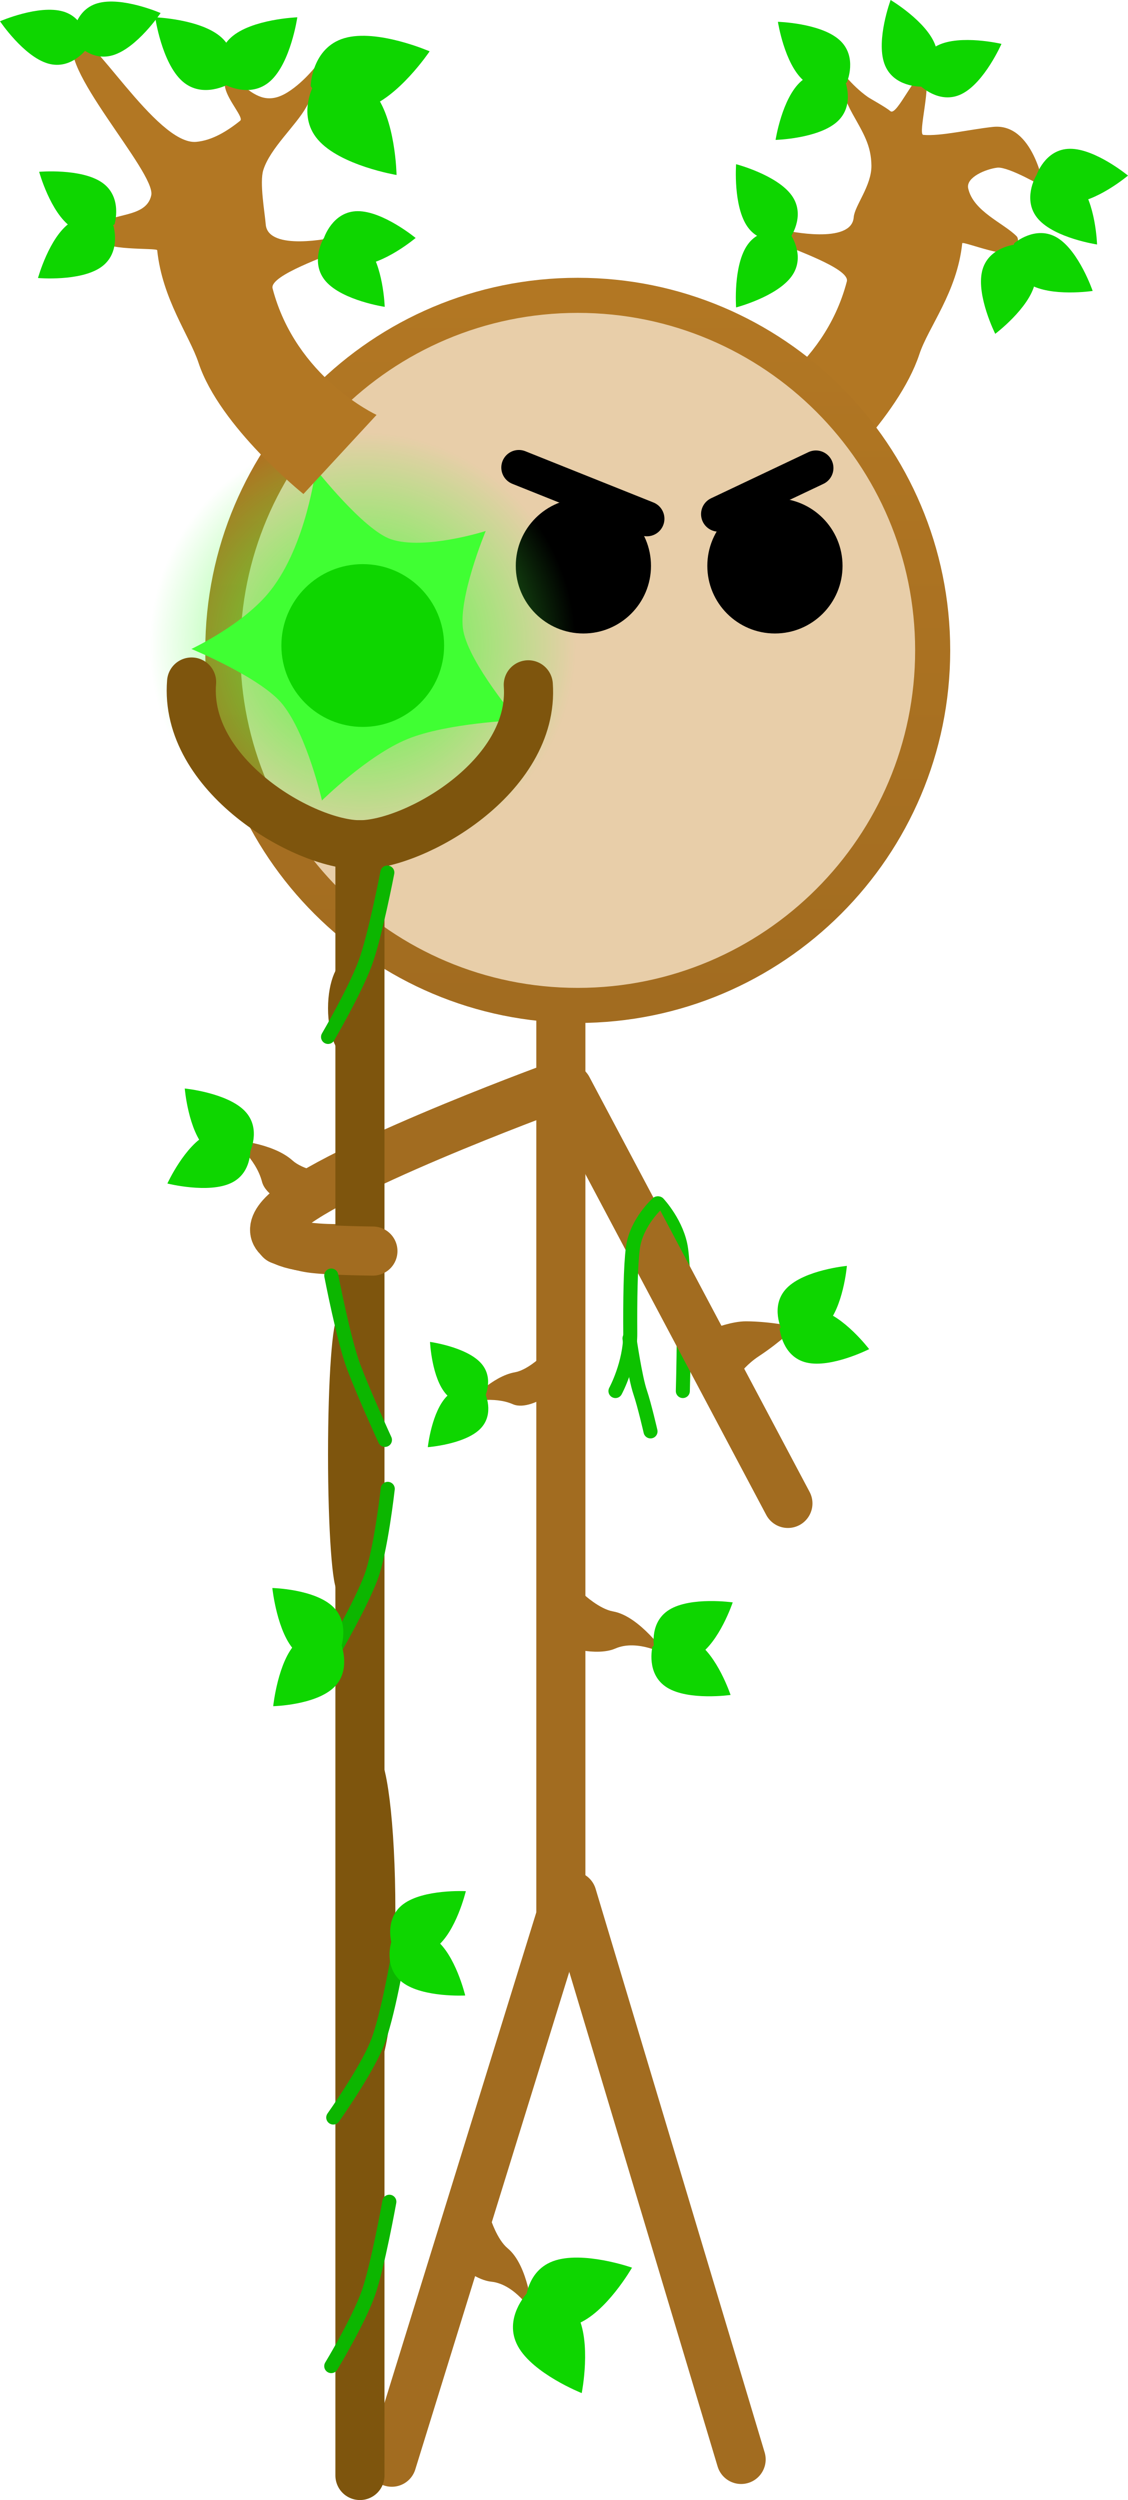 <svg version="1.1" xmlns="http://www.w3.org/2000/svg" xmlns:xlink="http://www.w3.org/1999/xlink" width="80.405" height="178.149" viewBox="0,0,80.405,178.149"><defs><linearGradient x1="242.833" y1="89.963" x2="242.833" y2="140.563" gradientUnits="userSpaceOnUse" id="color-1"><stop offset="0" stop-color="#b27723"/><stop offset="1" stop-color="#a26c20"/></linearGradient><radialGradient cx="227.508" cy="114.917" r="15.2" gradientUnits="userSpaceOnUse" id="color-2"><stop offset="0" stop-color="#4aff3d"/><stop offset="1" stop-color="#4aff3d" stop-opacity="0"/></radialGradient></defs><g transform="translate(-201.651,-68.918)"><g data-paper-data="{&quot;isPaintingLayer&quot;:true}" fill-rule="nonzero" stroke-linejoin="miter" stroke-miterlimit="10" stroke-dasharray="" stroke-dashoffset="0" style="mix-blend-mode: normal"><path d="M220.325,153.121c-0.435,-1.678 -2.107,-2.964 -2.107,-2.964c0,0 2.841,0.159 4.289,1.46c0.722,0.649 2.228,0.887 2.228,0.887l-2.751,2.164c0,0 -1.41,-0.58 -1.66,-1.548z" data-paper-data="{&quot;index&quot;:null}" fill="#a26c20" stroke="none" stroke-width="0" stroke-linecap="butt"/><path d="M216.466,149.73c1.63,-0.781 3.018,0.694 3.018,0.694c0,0 0.281,2.007 -1.349,2.788c-1.63,0.781 -4.553,0.041 -4.553,0.041c0,0 1.254,-2.742 2.883,-3.523z" data-paper-data="{&quot;index&quot;:null}" fill="#0ed600" stroke="none" stroke-width="0" stroke-linecap="butt"/><path d="M248.574,154.667c0,0 1.385,1.473 1.63,3.29c0.345,2.553 0.12,10.085 0.12,10.085" data-paper-data="{&quot;index&quot;:null}" fill="none" stroke="#0dc200" stroke-width="1" stroke-linecap="round"/><path d="M254.603,97.985c0,0 5.752,-2.645 7.412,-9.014c0.248,-0.952 -4.207,-2.388 -4.479,-2.656c-0.272,-0.268 0.158,-0.966 0.158,-0.966c0,0 4.66,1.027 4.81,-0.946c0.062,-0.824 1.279,-2.24 1.263,-3.684c-0.017,-1.444 -0.58,-2.314 -1.348,-3.691c-1.04,-1.863 -1.002,-3.319 -1.002,-3.319c0,0 0.879,1.269 2.102,2.126c0.17,0.119 1.267,0.719 1.604,1.005c0.46,0.389 1.848,-2.95 2.404,-2.552c0.588,0.421 -0.476,4.205 -0.064,4.241c1.238,0.108 3.299,-0.39 4.963,-0.568c2.895,-0.31 3.634,4.297 3.634,4.297c0,0 -2.531,-1.489 -3.326,-1.392c-0.795,0.097 -2.242,0.681 -2.069,1.474c0.359,1.643 2.531,2.477 3.45,3.411c0.224,0.227 -0.007,0.795 -0.025,0.956c-0.097,0.885 -3.83,-0.64 -3.849,-0.457c-0.366,3.499 -2.41,5.956 -3.057,7.913c-1.511,4.57 -7.034,9.461 -7.034,9.461z" data-paper-data="{&quot;index&quot;:null}" fill="#b27723" stroke="none" stroke-width="0" stroke-linecap="butt"/><path d="M227.427,157.849c0,0 -8.233,0.578 -5.73,-2.253c2.7,-3.054 19.229,-9.118 19.229,-9.118" data-paper-data="{&quot;origPos&quot;:null,&quot;index&quot;:null}" fill="none" stroke="#a26c20" stroke-width="3.5" stroke-linecap="round"/><path d="M241.629,138.154v67.297l-12.048,38.919" data-paper-data="{&quot;origPos&quot;:null}" fill="none" stroke="#a26c20" stroke-width="3.5" stroke-linecap="round"/><path d="M254.479,244.173l-12.048,-40.159" fill="none" stroke="#a26c20" stroke-width="3.5" stroke-linecap="round"/><path d="M257.814,176.049l-15.698,-29.572" data-paper-data="{&quot;origPos&quot;:null,&quot;index&quot;:null}" fill="none" stroke="#a26c20" stroke-width="3.5" stroke-linecap="round"/><path d="M217.533,115.263c0,-13.973 11.327,-25.3 25.3,-25.3c13.973,0 25.3,11.327 25.3,25.3c0,13.973 -11.327,25.3 -25.3,25.3c-13.973,0 -25.3,-11.327 -25.3,-25.3z" data-paper-data="{&quot;origPos&quot;:null}" fill="#e8cea9" stroke="url(#color-1)" stroke-width="2.5" stroke-linecap="butt"/><path d="M238.416,109.24c0,-2.661 2.158,-4.819 4.819,-4.819c2.661,0 4.819,2.158 4.819,4.819c0,2.661 -2.158,4.819 -4.819,4.819c-2.661,0 -4.819,-2.158 -4.819,-4.819z" data-paper-data="{&quot;origPos&quot;:null}" fill="#000000" stroke="none" stroke-width="0" stroke-linecap="butt"/><path d="M252.07,109.24c0,-2.661 2.158,-4.819 4.819,-4.819c2.661,0 4.819,2.158 4.819,4.819c0,2.661 -2.158,4.819 -4.819,4.819c-2.661,0 -4.819,-2.158 -4.819,-4.819z" data-paper-data="{&quot;origPos&quot;:null}" fill="#000000" stroke="none" stroke-width="0" stroke-linecap="butt"/><path d="M238.635,102.233l9.127,3.651" data-paper-data="{&quot;origPos&quot;:null}" fill="none" stroke="#000000" stroke-width="2.5" stroke-linecap="round"/><path d="M252.873,105.554l6.936,-3.286" data-paper-data="{&quot;origPos&quot;:null}" fill="none" stroke="#000000" stroke-width="2.5" stroke-linecap="round"/><g><g><path d="M212.308,114.917c0,-8.395 6.805,-15.2 15.2,-15.2c8.395,0 15.2,6.805 15.2,15.2c0,8.395 -6.805,15.2 -15.2,15.2c-8.395,0 -15.2,-6.805 -15.2,-15.2z" fill="url(#color-2)" stroke="none" stroke-width="0" stroke-linecap="butt"/><path d="M224.154,102.342c0,0 3.411,4.344 5.366,5.002c2.388,0.804 6.754,-0.588 6.754,-0.588c0,0 -2.03,4.868 -1.596,7.128c0.448,2.333 3.86,6.355 3.86,6.355c0,0 -5.026,0.187 -7.855,1.348c-2.829,1.161 -6.083,4.371 -6.083,4.371c0,0 -1.044,-4.606 -2.782,-6.82c-1.501,-1.913 -6.523,-3.977 -6.523,-3.977c0,0 3.718,-1.732 5.626,-4.149c2.581,-3.268 3.233,-8.669 3.233,-8.669z" fill="#40ff33" stroke="none" stroke-width="0" stroke-linecap="butt"/><path d="M227.308,129.117v116.2" fill="none" stroke="#7e550d" stroke-width="3.5" stroke-linecap="round"/><path d="M239.308,117.717c0.47,6.566 -8.085,11.4 -12,11.4c-4.015,0 -12.549,-4.979 -12,-11.6" fill="none" stroke="#7e550d" stroke-width="3.5" stroke-linecap="round"/><path d="M221.708,114.917c0,-3.203 2.597,-5.8 5.8,-5.8c3.203,0 5.8,2.597 5.8,5.8c0,3.203 -2.597,5.8 -5.8,5.8c-3.203,0 -5.8,-2.597 -5.8,-5.8z" fill="#0ed600" stroke="none" stroke-width="0" stroke-linecap="butt"/></g><path d="M225.733,162.867c0.387,0 0.7,4.343 0.7,9.7c0,5.357 -0.313,9.7 -0.7,9.7c-0.387,0 -0.7,-4.343 -0.7,-9.7c0,-5.357 0.313,-9.7 0.7,-9.7z" fill="#7e550d" stroke="none" stroke-width="0" stroke-linecap="butt"/><path d="M228.433,193.867c0.773,0 1.4,5.014 1.4,11.2c0,6.186 -0.627,11.2 -1.4,11.2c-0.773,0 -1.4,-5.014 -1.4,-11.2c0,-6.186 0.627,-11.2 1.4,-11.2z" fill="#7e550d" stroke="none" stroke-width="0" stroke-linecap="butt"/><path d="M228.033,140.767c0,1.933 -0.672,3.5 -1.5,3.5c-0.828,0 -1.5,-1.567 -1.5,-3.5c0,-1.933 0.672,-3.5 1.5,-3.5c0.828,0 1.5,1.567 1.5,3.5z" fill="#7e550d" stroke="none" stroke-width="0" stroke-linecap="butt"/></g><path d="M228.233,158.067c0,0 -3.236,-0.03 -4.429,-0.21c-0.953,-0.144 -2.171,-0.59 -2.171,-0.59" fill="none" stroke="#a26c20" stroke-width="3.5" stroke-linecap="round"/><path d="M223.28,104.121c0,0 -5.967,-4.78 -7.478,-9.349c-0.647,-1.957 -2.58,-4.525 -2.946,-8.024c-0.019,-0.183 -4.024,0.07 -4.122,-0.815c-0.018,-0.161 -0.249,-0.728 -0.025,-0.956c0.919,-0.933 3.364,-0.494 3.723,-2.138c0.359,-1.643 -7.003,-9.438 -5.395,-11.173c0.897,-0.967 5.754,7.61 8.596,7.361c1.088,-0.095 2.147,-0.708 3.141,-1.508c0.267,-0.214 -0.861,-1.415 -1.07,-2.336c-0.235,-1.034 0.245,-1.787 0.245,-1.787c0,0 0.381,0.966 1.078,1.645c0.406,0.396 0.958,0.739 1.438,0.841c0.669,0.143 1.284,-0.096 1.931,-0.549c1.223,-0.857 2.102,-2.126 2.102,-2.126c0,0 0.038,1.455 -1.002,3.319c-0.769,1.377 -2.58,2.937 -3.076,4.509c-0.281,0.892 0.109,3.042 0.172,3.866c0.149,1.974 4.81,0.946 4.81,0.946c0,0 0.43,0.698 0.158,0.966c-0.272,0.268 -4.727,1.704 -4.479,2.656c1.66,6.369 7.412,9.014 7.412,9.014z" fill="#b27723" stroke="none" stroke-width="0" stroke-linecap="butt"/><path d="M206.15,69.736c1.735,0.507 1.783,2.533 1.783,2.533c0,0 -1.131,1.681 -2.866,1.174c-1.735,-0.507 -3.416,-3.01 -3.416,-3.01c0,0 2.765,-1.203 4.499,-0.696z" data-paper-data="{&quot;index&quot;:null}" fill="#0ed600" stroke="none" stroke-width="0" stroke-linecap="butt"/><path d="M232.275,72.577c0,0 -2.27,3.38 -4.612,4.064c-2.342,0.685 -3.87,-1.585 -3.87,-1.585c0,0 0.065,-2.735 2.407,-3.42c2.342,-0.685 6.075,0.94 6.075,0.94z" fill="#0ed600" stroke="none" stroke-width="0" stroke-linecap="butt"/><path d="M206.642,84.791c1.484,-1.032 3.09,0.202 3.09,0.202c0,0 0.598,1.936 -0.886,2.968c-1.484,1.032 -4.487,0.769 -4.487,0.769c0,0 0.799,-2.907 2.283,-3.939z" data-paper-data="{&quot;index&quot;:null}" fill="#0ed600" stroke="none" stroke-width="0" stroke-linecap="butt"/><path d="M275.011,89.16c-1.545,-0.938 -1.067,-2.907 -1.067,-2.907c0,0 1.527,-1.331 3.072,-0.393c1.545,0.938 2.522,3.791 2.522,3.791c0,0 -2.982,0.448 -4.526,-0.49z" data-paper-data="{&quot;index&quot;:null}" fill="#0ed600" stroke="none" stroke-width="0" stroke-linecap="butt"/><path d="M261.471,71.75c1.356,1.195 0.539,3.05 0.539,3.05c0,0 -1.738,1.042 -3.093,-0.153c-1.356,-1.195 -1.816,-4.175 -1.816,-4.175c0,0 3.014,0.084 4.37,1.279z" data-paper-data="{&quot;index&quot;:null}" fill="#0ed600" stroke="none" stroke-width="0" stroke-linecap="butt"/><path d="M229.262,131.095c0,0 -0.895,4.643 -1.599,6.507c-0.766,2.027 -2.629,5.207 -2.629,5.207" fill="none" stroke="#0cb600" stroke-width="1" stroke-linecap="round"/><path d="M229.091,171.524c0,0 -1.463,-3.18 -2.229,-5.207c-0.705,-1.863 -1.599,-6.507 -1.599,-6.507" data-paper-data="{&quot;index&quot;:null}" fill="none" stroke="#0cb600" stroke-width="1" stroke-linecap="round"/><path d="M229.291,175.01c0,0 -0.495,4.443 -1.199,6.307c-0.766,2.027 -2.629,5.207 -2.629,5.207" fill="none" stroke="#0cb600" stroke-width="1" stroke-linecap="round"/><path d="M230.062,208.095c0,0 -0.781,4.643 -1.554,6.507c-0.841,2.027 -3.103,5.207 -3.103,5.207" fill="none" stroke="#0cb600" stroke-width="1" stroke-linecap="round"/><path d="M229.405,225.809c0,0 -0.837,4.644 -1.496,6.507c-0.717,2.027 -2.647,5.207 -2.647,5.207" fill="none" stroke="#0cb600" stroke-width="1" stroke-linecap="round"/><path d="M254.834,163.072c1.733,0.006 3.528,0.392 3.528,0.392c0,0 -1.001,1.03 -2.627,2.101c-0.811,0.534 -1.299,1.18 -1.299,1.18l-1.842,-3.19c0,0 1.241,-0.486 2.241,-0.483z" data-paper-data="{&quot;index&quot;:null}" fill="#a26c20" stroke="none" stroke-width="0" stroke-linecap="butt"/><path d="M259.154,166.016c-1.762,-0.404 -1.929,-2.423 -1.929,-2.423c0,0 1.03,-1.745 2.792,-1.341c1.762,0.404 3.588,2.803 3.588,2.803c0,0 -2.689,1.365 -4.45,0.961z" data-paper-data="{&quot;index&quot;:null}" fill="#0ed600" stroke="none" stroke-width="0" stroke-linecap="butt"/><path d="M245.521,168.042c0,0 1.07,-1.959 1.056,-4.124c-0.015,-2.222 0.014,-4.793 0.189,-6.087c0.245,-1.817 1.755,-3.165 1.755,-3.165" fill="none" stroke="#0dc200" stroke-width="1" stroke-linecap="round"/><path d="M248.021,170.917c0,0 -0.433,-1.888 -0.741,-2.793c-0.353,-1.036 -0.759,-3.832 -0.759,-3.832" fill="none" stroke="#0dc200" stroke-width="1" stroke-linecap="round"/><path d="M243.271,186.542v-4c0,0 1.119,1.036 2.075,1.202c1.919,0.334 3.8,3.093 3.8,3.093c0,0 -2.045,-1.144 -3.632,-0.448c-0.916,0.401 -2.243,0.152 -2.243,0.152z" fill="#a26c20" stroke="none" stroke-width="0" stroke-linecap="butt"/><path d="M249.204,189.173c-1.538,-0.95 -1.045,-2.915 -1.045,-2.915c0,0 1.537,-1.32 3.075,-0.37c1.538,0.95 2.493,3.81 2.493,3.81c0,0 -2.985,0.425 -4.523,-0.524z" data-paper-data="{&quot;index&quot;:null}" fill="#0ed600" stroke="none" stroke-width="0" stroke-linecap="butt"/><path d="M234.647,230.527l1.982,-3.474c0,0 0.458,1.454 1.207,2.073c1.501,1.241 1.767,4.57 1.767,4.57c0,0 -1.209,-2.007 -2.933,-2.189c-0.994,-0.105 -2.024,-0.979 -2.024,-0.979z" fill="#a26c20" stroke="none" stroke-width="0" stroke-linecap="butt"/><path d="M238.564,236.098c-1.073,-1.97 0.666,-3.786 0.666,-3.786c0,0 2.469,-0.477 3.543,1.493c1.073,1.97 0.344,5.641 0.344,5.641c0,0 -3.48,-1.378 -4.553,-3.347z" data-paper-data="{&quot;index&quot;:null}" fill="#0ed600" stroke="none" stroke-width="0" stroke-linecap="butt"/><path d="M238.213,168.982c-1.367,-0.599 -3.129,-0.153 -3.129,-0.153c0,0 1.621,-1.839 3.274,-2.126c0.824,-0.143 1.788,-1.036 1.788,-1.036v3.015c0,0 -1.144,0.645 -1.933,0.3z" data-paper-data="{&quot;index&quot;:null}" fill="#a26c20" stroke="none" stroke-width="0" stroke-linecap="butt"/><path d="M233.54,168.375c1.119,-1.083 2.656,-0.256 2.656,-0.256c0,0 0.777,1.563 -0.342,2.646c-1.119,1.083 -3.709,1.276 -3.709,1.276c0,0 0.277,-2.583 1.395,-3.666z" data-paper-data="{&quot;index&quot;:null}" fill="#0ed600" stroke="none" stroke-width="0" stroke-linecap="butt"/><path d="M217.432,71.583c1.456,1.31 0.552,3.31 0.552,3.31c0,0 -1.894,1.11 -3.35,-0.199c-1.456,-1.31 -1.923,-4.544 -1.923,-4.544c0,0 3.265,0.123 4.721,1.433z" data-paper-data="{&quot;index&quot;:null}" fill="#0ed600" stroke="none" stroke-width="0" stroke-linecap="butt"/><path d="M222.775,185.982c1.314,-1.287 3.109,-0.145 3.109,-0.145c0,0 0.901,2.017 -0.413,3.305c-1.314,1.287 -4.346,1.357 -4.346,1.357c0,0 0.336,-3.229 1.65,-4.517z" data-paper-data="{&quot;index&quot;:null}" fill="#0ed600" stroke="none" stroke-width="0" stroke-linecap="butt"/><path d="M230.353,210.19c-1.447,-1.083 -0.782,-2.997 -0.782,-2.997c0,0 1.648,-1.178 3.096,-0.095c1.447,1.083 2.145,4.016 2.145,4.016c0,0 -3.011,0.159 -4.458,-0.924z" data-paper-data="{&quot;index&quot;:null}" fill="#0ed600" stroke="none" stroke-width="0" stroke-linecap="butt"/><path d="M208.6,69.152c1.735,-0.507 4.499,0.696 4.499,0.696c0,0 -1.681,2.503 -3.416,3.01c-1.735,0.507 -2.866,-1.174 -2.866,-1.174c0,0 0.048,-2.026 1.783,-2.533z" data-paper-data="{&quot;index&quot;:null}" fill="#0ed600" stroke="none" stroke-width="0" stroke-linecap="butt"/><path d="M206.725,85.099c-1.484,-1.032 -2.283,-3.939 -2.283,-3.939c0,0 3.004,-0.263 4.487,0.769c1.484,1.032 0.886,2.968 0.886,2.968c0,0 -1.607,1.234 -3.09,0.202z" data-paper-data="{&quot;index&quot;:null}" fill="#0ed600" stroke="none" stroke-width="0" stroke-linecap="butt"/><path d="M222.844,70.15c0,0 -0.467,3.234 -1.923,4.544c-1.456,1.31 -3.35,0.199 -3.35,0.199c0,0 -0.904,-2.001 0.552,-3.31c1.456,-1.31 4.721,-1.433 4.721,-1.433z" data-paper-data="{&quot;index&quot;:null}" fill="#0ed600" stroke="none" stroke-width="0" stroke-linecap="butt"/><path d="M224.311,78.869c-1.592,-1.85 -0.157,-4.179 -0.157,-4.179c0,0 2.517,-1.072 4.109,0.778c1.592,1.85 1.655,5.92 1.655,5.92c0,0 -4.016,-0.67 -5.607,-2.52z" data-paper-data="{&quot;index&quot;:null}" fill="#0ed600" stroke="none" stroke-width="0" stroke-linecap="butt"/><path d="M256.935,78.887c0,0 0.46,-2.98 1.816,-4.175c1.356,-1.195 3.093,-0.153 3.093,-0.153c0,0 0.816,1.854 -0.539,3.05c-1.356,1.195 -4.37,1.279 -4.37,1.279z" data-paper-data="{&quot;index&quot;:null}" fill="#0ed600" stroke="none" stroke-width="0" stroke-linecap="butt"/><path d="M270.208,75.613c-1.617,0.806 -3.029,-0.648 -3.029,-0.648c0,0 -0.312,-2.002 1.306,-2.808c1.617,-0.806 4.552,-0.112 4.552,-0.112c0,0 -1.211,2.761 -2.829,3.567z" data-paper-data="{&quot;index&quot;:null}" fill="#0ed600" stroke="none" stroke-width="0" stroke-linecap="butt"/><path d="M264.688,73.449c-0.602,-1.704 0.447,-4.531 0.447,-4.531c0,0 2.592,1.541 3.194,3.245c0.602,1.704 -1.014,2.926 -1.014,2.926c0,0 -2.025,0.064 -2.627,-1.64z" data-paper-data="{&quot;index&quot;:null}" fill="#0ed600" stroke="none" stroke-width="0" stroke-linecap="butt"/><path d="M258.089,82.85c1.05,1.471 -0.164,3.093 -0.164,3.093c0,0 -1.928,0.622 -2.979,-0.848c-1.05,-1.471 -0.825,-4.477 -0.825,-4.477c0,0 2.917,0.762 3.968,2.233z" data-paper-data="{&quot;index&quot;:null}" fill="#0ed600" stroke="none" stroke-width="0" stroke-linecap="butt"/><path d="M254.121,90.824c0,0 -0.225,-3.007 0.825,-4.477c1.05,-1.471 2.979,-0.848 2.979,-0.848c0,0 1.214,1.622 0.164,3.093c-1.05,1.471 -3.968,2.233 -3.968,2.233z" data-paper-data="{&quot;index&quot;:null}" fill="#0ed600" stroke="none" stroke-width="0" stroke-linecap="butt"/><path d="M279.851,86.34c0,0 -2.982,-0.448 -4.183,-1.799c-1.201,-1.351 -0.166,-3.093 -0.166,-3.093c0,0 1.851,-0.824 3.052,0.527c1.201,1.351 1.297,4.364 1.297,4.364z" data-paper-data="{&quot;index&quot;:null}" fill="#0ed600" stroke="none" stroke-width="0" stroke-linecap="butt"/><path d="M282.056,81.43c0,0 -2.307,1.942 -4.114,1.951c-1.807,0.009 -2.431,-1.919 -2.431,-1.919c0,0 0.605,-1.934 2.412,-1.942c1.807,-0.009 4.133,1.911 4.133,1.911z" data-paper-data="{&quot;index&quot;:null}" fill="#0ed600" stroke="none" stroke-width="0" stroke-linecap="butt"/><path d="M271.653,88.251c0.412,-1.76 2.432,-1.917 2.432,-1.917c0,0 1.74,1.038 1.328,2.798c-0.412,1.76 -2.82,3.574 -2.82,3.574c0,0 -1.352,-2.695 -0.939,-4.455z" data-paper-data="{&quot;index&quot;:null}" fill="#0ed600" stroke="none" stroke-width="0" stroke-linecap="butt"/><path d="M242.742,234.539c-2.102,0.783 -3.654,-1.196 -3.654,-1.196c0,0 -0.122,-2.512 1.98,-3.295c2.102,-0.783 5.633,0.458 5.633,0.458c0,0 -1.857,3.25 -3.959,4.033z" data-paper-data="{&quot;index&quot;:null}" fill="#0ed600" stroke="none" stroke-width="0" stroke-linecap="butt"/><path d="M230.398,204.603c1.447,-1.083 4.458,-0.924 4.458,-0.924c0,0 -0.698,2.933 -2.145,4.016c-1.447,1.083 -3.096,-0.095 -3.096,-0.095c0,0 -0.665,-1.914 0.782,-2.997z" data-paper-data="{&quot;index&quot;:null}" fill="#0ed600" stroke="none" stroke-width="0" stroke-linecap="butt"/><path d="M221.063,182.076c0,0 3.032,0.07 4.346,1.357c1.314,1.287 0.413,3.305 0.413,3.305c0,0 -1.795,1.142 -3.109,-0.145c-1.314,-1.287 -1.65,-4.517 -1.65,-4.517z" data-paper-data="{&quot;index&quot;:null}" fill="#0ed600" stroke="none" stroke-width="0" stroke-linecap="butt"/><path d="M214.821,146.482c0,0 3,0.3 4.266,1.59c1.266,1.29 0.319,3.081 0.319,3.081c0,0 -1.808,0.914 -3.074,-0.375c-1.266,-1.29 -1.511,-4.295 -1.511,-4.295z" data-paper-data="{&quot;index&quot;:null}" fill="#0ed600" stroke="none" stroke-width="0" stroke-linecap="butt"/><path d="M253.88,183.1c0,0 -0.956,2.86 -2.493,3.81c-1.538,0.95 -3.075,-0.37 -3.075,-0.37c0,0 -0.492,-1.965 1.045,-2.915c1.538,-0.95 4.523,-0.524 4.523,-0.524z" data-paper-data="{&quot;index&quot;:null}" fill="#0ed600" stroke="none" stroke-width="0" stroke-linecap="butt"/><path d="M262.019,159.122c0,0 -0.258,3.004 -1.53,4.288c-1.272,1.284 -3.076,0.361 -3.076,0.361c0,0 -0.939,-1.795 0.333,-3.079c1.272,-1.284 4.274,-1.57 4.274,-1.57z" data-paper-data="{&quot;index&quot;:null}" fill="#0ed600" stroke="none" stroke-width="0" stroke-linecap="butt"/><path d="M235.927,166.043c1.049,1.15 0.177,2.662 0.177,2.662c0,0 -1.586,0.73 -2.635,-0.42c-1.049,-1.15 -1.166,-3.745 -1.166,-3.745c0,0 2.574,0.353 3.623,1.503z" data-paper-data="{&quot;index&quot;:null}" fill="#0ed600" stroke="none" stroke-width="0" stroke-linecap="butt"/><path d="M229.074,90.784c0,0 -2.982,-0.448 -4.183,-1.799c-1.201,-1.351 -0.166,-3.093 -0.166,-3.093c0,0 1.851,-0.824 3.052,0.527c1.201,1.351 1.297,4.364 1.297,4.364z" data-paper-data="{&quot;index&quot;:null}" fill="#0ed600" stroke="none" stroke-width="0" stroke-linecap="butt"/><path d="M231.278,85.875c0,0 -2.307,1.942 -4.114,1.951c-1.807,0.009 -2.431,-1.919 -2.431,-1.919c0,0 0.605,-1.934 2.412,-1.942c1.807,-0.009 4.133,1.911 4.133,1.911z" data-paper-data="{&quot;index&quot;:null}" fill="#0ed600" stroke="none" stroke-width="0" stroke-linecap="butt"/></g></g></svg>